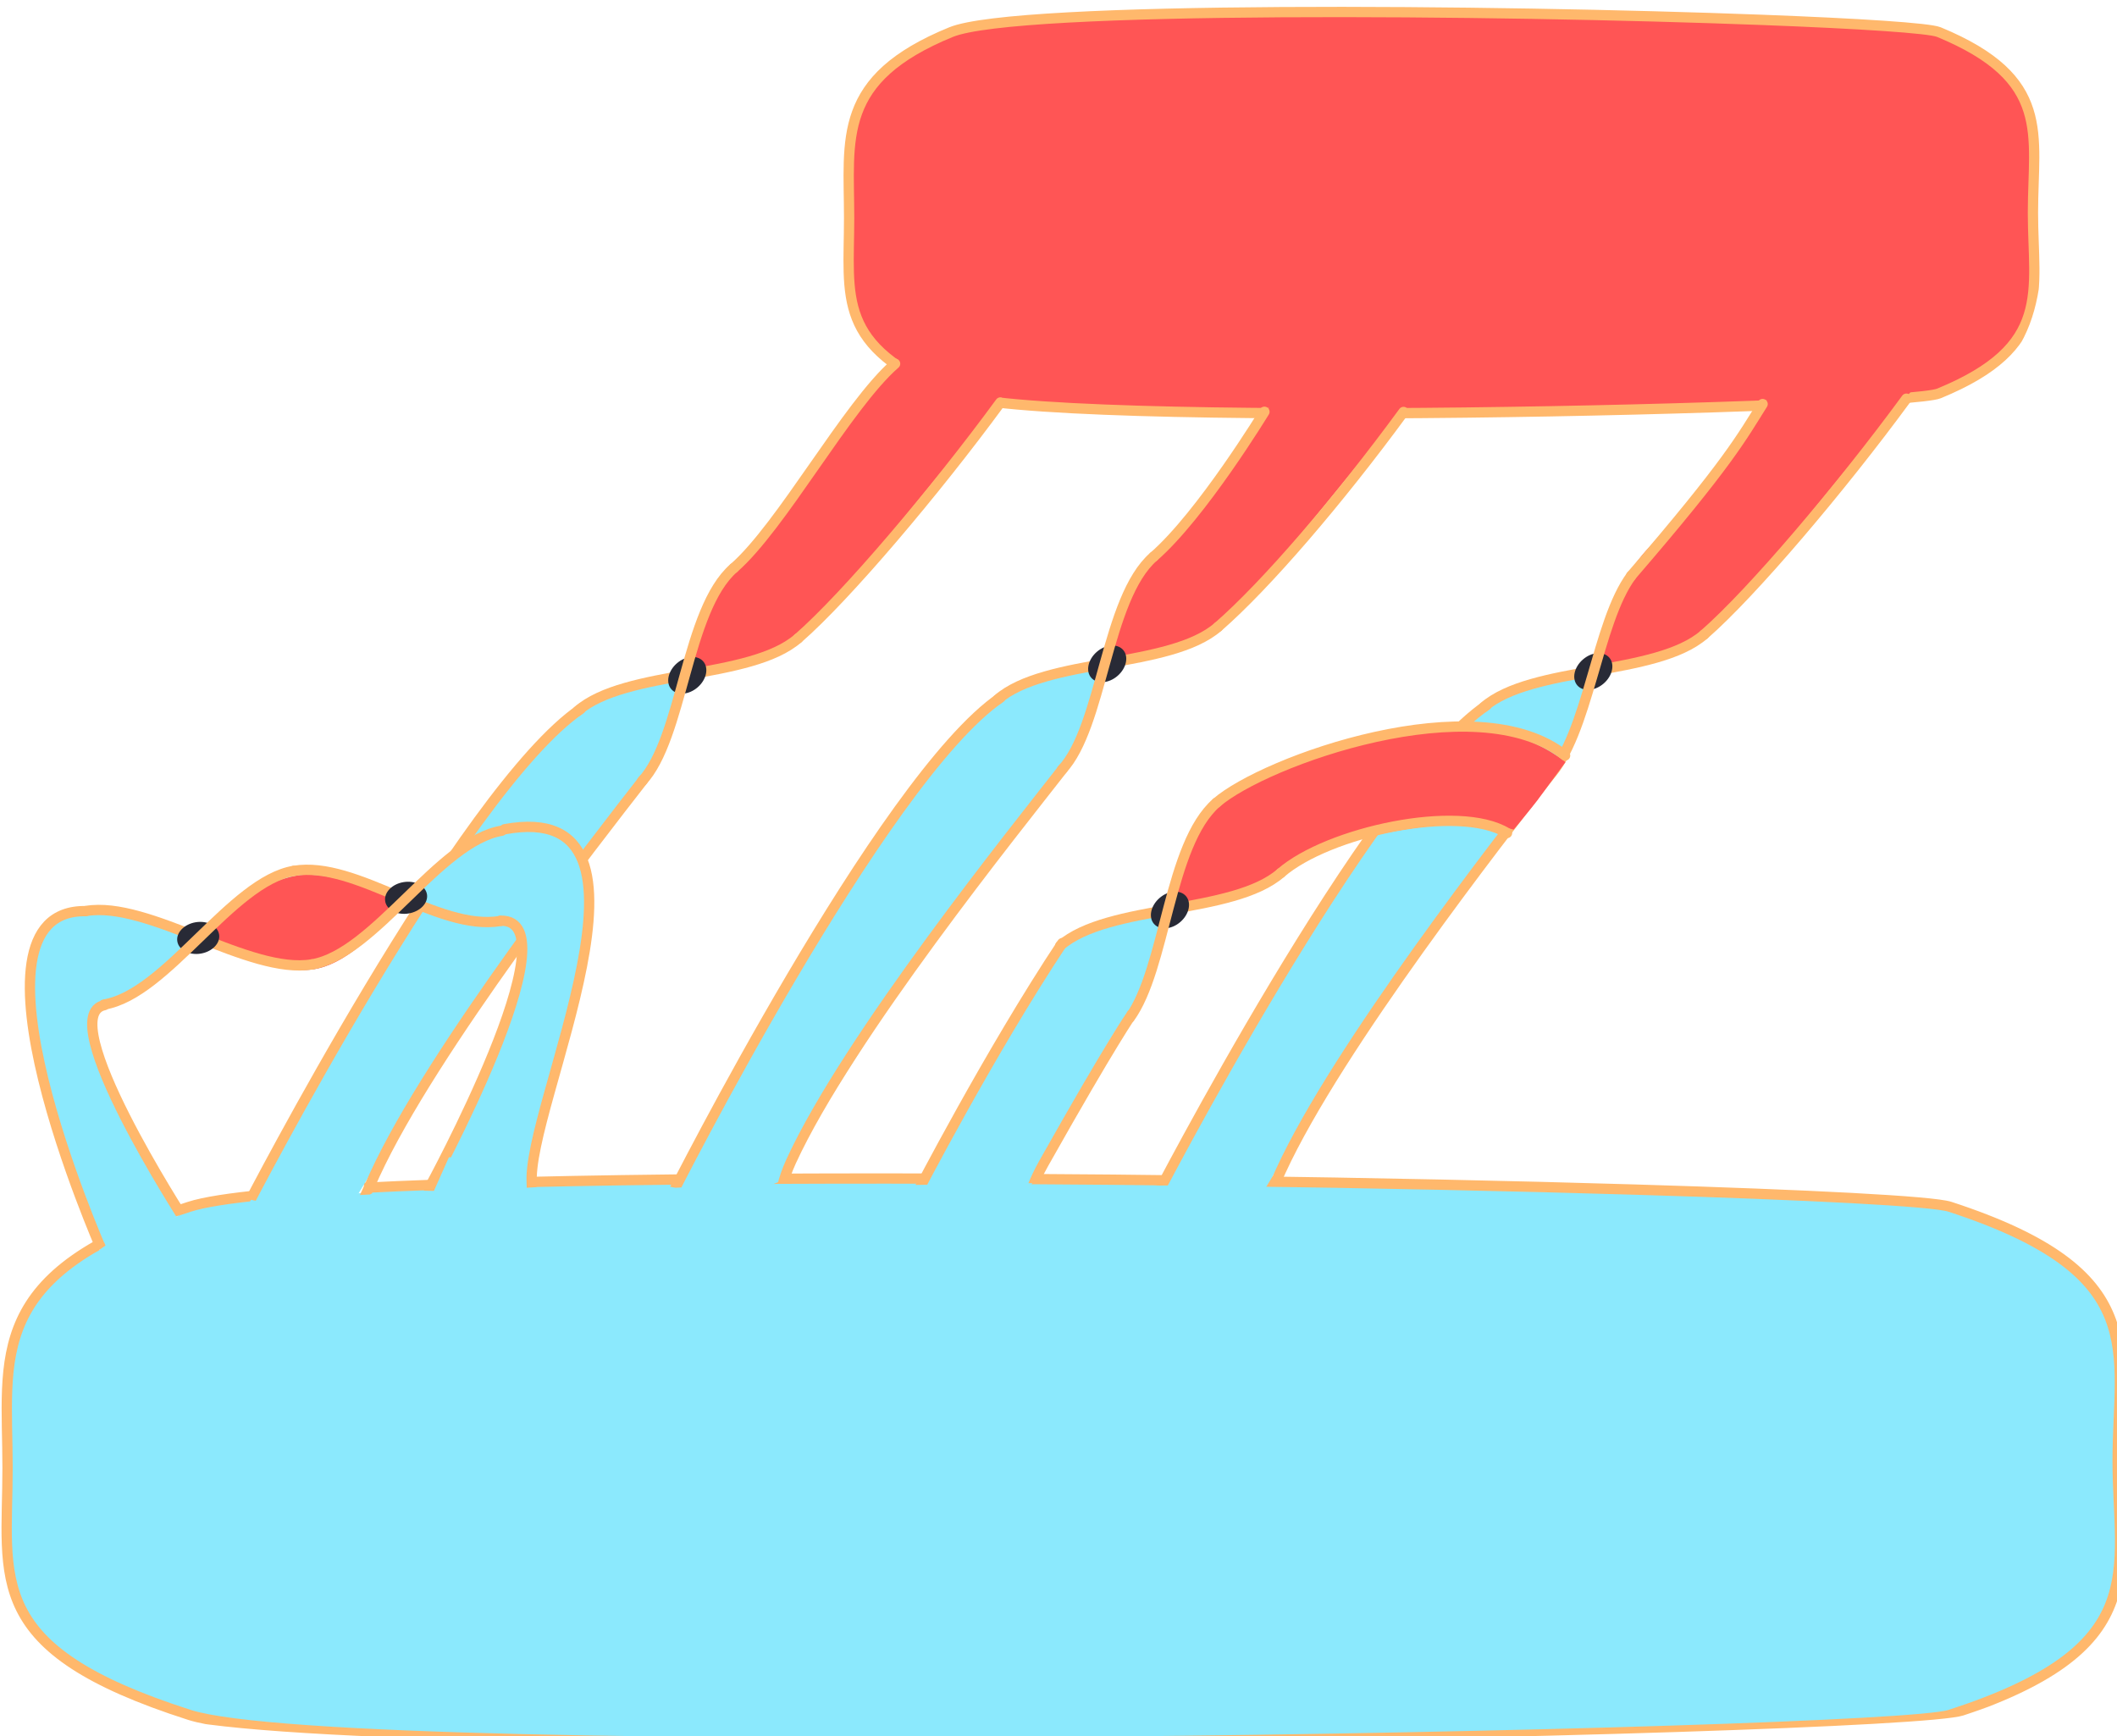 <?xml version="1.0" encoding="UTF-8" standalone="no"?>
<!DOCTYPE svg PUBLIC "-//W3C//DTD SVG 1.1//EN" "http://www.w3.org/Graphics/SVG/1.1/DTD/svg11.dtd">
<!-- Created with Vectornator (http://vectornator.io/) -->
<svg   stroke-miterlimit="10" style="fill-rule:nonzero;clip-rule:evenodd;stroke-linecap:round;stroke-linejoin:round;" version="1.1" viewBox="0 0 1000 820"   xml:space="preserve" xmlns="http://www.w3.org/2000/svg" xmlns:vectornator="http://vectornator.io" xmlns:xlink="http://www.w3.org/1999/xlink">
<defs>
<filter color-interpolation-filters="sRGB" filterUnits="userSpaceOnUse" height="61.911" id="Filter" width="79.592" x="188.957" y="389.485">
<feDropShadow dx="-3.599" dy="6.227" flood-color="#282a36" flood-opacity="0.9" in="SourceGraphic" result="Shadow" stdDeviation="4.253"/>
</filter>
<filter color-interpolation-filters="sRGB" filterUnits="userSpaceOnUse" height="61.911" id="Filter_2" width="79.592" x="198.453" y="373.82">
<feDropShadow dx="5.897" dy="-9.439" flood-color="#282a36" flood-opacity="0.9" in="SourceGraphic" result="Shadow" stdDeviation="4.253"/>
</filter>
</defs>
<clipPath id="ArtboardFrame_19">
<rect height="820" width="1000" x="0" y="0"/>
</clipPath>
<g clip-path="url(#ArtboardFrame_19)" id="Layer-1" vectornator:layerName="Layer 1" visibility="hidden">
<path d="M-110.735-138.315L1054.77-138.315L1054.77 1059.06L-110.735 1059.06L-110.735-138.315Z" fill="#282a36" fill-rule="nonzero" opacity="1" stroke="none"/>
</g>
<g clip-path="url(#ArtboardFrame_19)" id="Layer-2" vectornator:layerName="Layer 2">
<g opacity="1">
<clipPath id="ClipPath">
<path d="M-4.696 685.607C-14.171 626.683 38.457 574.606 38.457 574.606L46.742 590.476L84.365 574.223L79.04 560.128L119.769 550.946L121.813 566.998L172.327 563.436L169.686 542.141C169.686 542.141 192.338 540.495 200.136 540.167C201.724 540.1 205.816 561.999 205.816 561.999L250.844 560.883C250.844 560.883 247.063 538.309 249.454 538.228C264.049 537.728 297.108 533.782 297.108 533.782L307.581 533.344L337.672 545.507L338.552 532.886C338.552 532.886 354.148 532.003 360.511 531.93C363.844 531.892 363.605 548.044 363.605 548.044L399.917 545.095C399.917 545.095 397.709 523.156 401.657 523.103C426.327 522.773 525.881 513.996 525.881 513.996C525.881 513.996 472.419 563.149 485.708 543.488C498.997 523.828 513.762 541.582 513.762 541.582L536.911 543.481L574.901 524.389C574.901 524.389 596.023 524.713 615.383 526.57C618.969 526.914 619.175 540.113 619.175 540.113L645.178 543.805L657.041 525.976L830.984 531.056L807.724 551.35L847.676 552.536L856.673 537.799L882.518 542.943L887.473 553.381L914.781 560.05C914.781 560.05 921.262 545.144 921.724 545.298C1019.45 577.702 1008.45 631.163 1008.45 685.607C1008.45 740.284 1025.85 777.9 927.402 810.303C896.481 820.481 153.255 835.291 76.356 810.303C-23.344 777.906 4.778 744.532-4.696 685.607Z"/>
</clipPath>
<g clip-path="url(#ClipPath)">
<path d="M3.569 693.43C3.569 640.633-7.314 601.199 89.452 570.019C144.546 552.266 547.802 555.174 772.262 561.901C854.641 564.37 912.937 567.353 921.098 570.019C1016.59 601.203 1000.3 637.625 1000.3 690.019C1000.3 742.637 1017.3 778.836 921.098 810.019C890.881 819.813 164.598 834.066 89.452 810.019C-7.975 778.842 3.569 746.435 3.569 693.43Z" fill="#8be9fd" fill-rule="nonzero" opacity="1" class="stroke-orange" stroke="#ffb86c" stroke-linecap="round" stroke-linejoin="round" stroke-width="4.861"/>
</g>
</g>
<g opacity="1">
<clipPath id="ClipPath_2">
<path d="M396.458 97.369C391.143 55.46 420.669 18.421 420.669 18.421L428.377 9.883L434.186 12.114L443.437 8.124L466.287 1.593L473.554 1.804L481.496-1.591L494.292-4.67C494.292-4.67 507.001-5.84 511.376-6.074C512.267-6.121 522.722-6.061 522.722-6.061C522.722-6.061 534.229 10.886 533.705-5.993C533.181-22.872 537.704-7.395 539.045-7.453C547.234-7.808 565.78-10.614 565.78-10.614L571.656-10.926L588.538-2.276L589.032-11.252C589.032-11.252 597.782-11.88 601.352-11.932C603.221-11.959 603.087-0.471 603.087-0.471L623.46-2.568C623.46-2.568 622.221-18.172 624.436-18.21C638.276-18.445 694.13-24.687 694.13-24.687L681.516-5.443L702.608-8.023L721.632-17.296C721.632-17.296 733.482-17.065 744.343-15.744C746.355-15.499 746.471-6.112 746.471-6.112L761.059-3.486L767.715-16.167L865.302-12.554C865.302-12.554 859.275 17.447 855.304 2.102C851.334-13.243 871.904 1.895 871.904 1.895L879.715-7.758L894.215-4.099L894.684 1.423L909.766 4.59C909.766 4.59 915.951-2.534 916.211-2.424C971.037 20.623 964.87 58.646 964.87 97.369C964.87 136.257 966.456 173.917 911.224 196.963C893.876 204.202 485.504 208.737 442.361 190.965C386.427 167.923 401.774 139.278 396.458 97.369Z"/>
</clipPath>
<g clip-path="url(#ClipPath_2)">
<path d="M401.095 102.932C401.095 65.382 394.99 37.335 449.279 15.158C480.188 2.531 706.428 4.6 832.358 9.384C878.575 11.14 911.281 13.262 915.86 15.158C969.436 37.337 960.296 63.242 960.296 100.506C960.296 137.93 969.832 163.676 915.86 185.855C898.907 192.821 491.438 202.958 449.279 185.855C394.619 163.681 401.095 140.632 401.095 102.932Z" fill="#ff5555" fill-rule="nonzero" opacity="1" class="stroke-orange" stroke="#ffb86c" stroke-linecap="round" stroke-linejoin="round" stroke-width="4.861"/>
</g>
</g>
</g>
<g id="Layer-7" vectornator:layerName="Layer 7">
<g opacity="1">
<clipPath id="ClipPath_3">
<path d="M326.437 325.567C307.062 307.143 165.112 318.074 182.955 299.31C200.798 280.547 88.275 603.297 107.649 621.721C127.023 640.144 405.38 356.777 387.537 375.541C369.694 394.305 345.811 343.991 326.437 325.567Z"/>
</clipPath>
<g clip-path="url(#ClipPath_3)">
<path d="M452.462 233.611C428.943 252.236 369.241 249.758 345.722 268.382L345.717 268.376C322.198 287 320.325 358.183 305.026 369.308C272.546 392.926 169.326 563.757 169.326 563.757C169.326 563.757 106.497 589.149 118.525 566.753C231.778 355.884 269.191 338.642 269.191 338.642C288.673 323.214 331.914 319.67 359.66 310.473C365.409 308.567 370.479 306.15 374.516 302.953L374.521 302.96C398.04 284.335 393.733 221.501 424.92 195.96C448.86 176.354 564.994 33.844 660.481 36.812C759.538 39.892 713.28 114.275 726.123 133.07C726.123 133.07 709.807 144.026 709.62 143.579C686.314 87.841 749.54 81.345 660.224 75.757C615.75 72.975 465.444 228.676 451.464 233.731" fill="#8be9fd" fill-rule="nonzero" opacity="1" stroke="none"/>
</g>
</g>
<g opacity="1">
<clipPath id="ClipPath_4">
<path d="M326.437 325.567C307.062 307.143 309.874 272.164 327.717 253.4C335.863 244.834 290.618 211.265 329.599 177.034C376.002 136.286 448.695 174.99 446.724 177.759C444.753 180.528 570.229 195.188 551.254 229.316C518.772 287.735 409.141 308.274 397.878 320.118C380.035 338.882 345.811 343.991 326.437 325.567Z"/>
</clipPath>
<g clip-path="url(#ClipPath_4)">
<path d="M429.438 165.264C405.919 183.889 369.241 249.758 345.722 268.382L344.84 271.883C316.05 302.365 329.579 344.078 297.896 367.16C277.69 381.881 370.363 436.07 370.363 436.07L342.798 465.057C342.798 465.057 212.892 362.225 268.732 332.527C302.243 314.705 331.914 319.67 359.66 310.473C365.409 308.567 370.479 306.15 374.516 302.953L374.521 302.96C398.04 284.335 453.226 209.661 484.41 175.798C541.99 113.272 596.665 43.162 616.86 72.715L563.666 41.015C563.666 41.015 537.372 65.439 495.315 80.643" fill="#ff5555" fill-rule="nonzero" opacity="1" stroke="none"/>
</g>
</g>
<g opacity="1">
<path d="M376.991 301.52C354.367 321.222 295.465 316.137 272.841 335.839" fill="none" opacity="1" class="stroke-orange" stroke="#ffb86c" stroke-linecap="round" stroke-linejoin="round" stroke-width="4.861"/>
<path d="M317.105 325.545C314.384 322.421 315.555 316.949 319.72 313.322C323.885 309.695 329.467 309.287 332.187 312.41C334.907 315.534 333.736 321.007 329.571 324.634C325.406 328.261 319.825 328.669 317.105 325.545Z" fill="#282a36" fill-rule="nonzero" opacity="1" stroke="none"/>
<path d="M303.223 369.035C322.458 348.543 323.986 288.026 346.609 268.324" fill="none" opacity="1" class="stroke-orange" stroke="#ffb86c" stroke-linecap="round" stroke-linejoin="round" stroke-width="4.861"/>
<path d="M376.997 301.526C399.621 281.824 441.651 232.25 472.547 190.103" fill="none" opacity="1" class="stroke-orange" stroke="#ffb86c" stroke-linecap="round" stroke-linejoin="round" stroke-width="4.861"/>
<path d="M422.815 171.805C400.191 191.507 369.239 248.629 346.615 268.331" fill="none" opacity="1" class="stroke-orange" stroke="#ffb86c" stroke-linecap="round" stroke-linejoin="round" stroke-width="4.861"/>
</g>
<g opacity="1">
<clipPath id="ClipPath_5">
<path d="M32.41 98.084L431.46 174.649L442.579 180.461L488.124 189.283L505.334 190.5L979.141 284.397L962.035 573.876L740.302 562.18C740.302 562.18 692.612 559.224 555.286 559.093C510.394 559.051 457.159 557.92 404.389 557.437C386.811 557.276 358.515 558.138 341.658 558.992C275.766 562.33 192.523 555.739 192.523 555.739L174.679 564.221L120.586 567.15L90.917 560.988L8.692 593.569L32.41 98.084Z"/>
</clipPath>
<g clip-path="url(#ClipPath_5)">
<path d="M274.276 334.912C218.274 373.056 116.706 569.802 116.706 569.802L170.506 569.476C170.506 569.476 172.791 564.065 177.053 554.81C204.124 496.027 281.911 396.533 303.818 368.394" fill="none" opacity="1" class="stroke-orange" stroke="#ffb86c" stroke-linecap="butt" stroke-linejoin="round" stroke-width="4.861"/>
</g>
</g>
</g>
<g clip-path="url(#ArtboardFrame_19)" id="Layer-3" vectornator:layerName="Layer 3">
<g opacity="1">
<clipPath id="ClipPath_6">
<path d="M524.798 320.157C505.424 301.734 363.474 312.664 381.317 293.901C399.16 275.137 286.636 597.887 306.011 616.311C325.385 634.734 603.742 351.367 585.899 370.131C568.056 388.895 544.173 338.581 524.798 320.157Z"/>
</clipPath>
<g clip-path="url(#ClipPath_6)">
<path d="M650.824 228.201C627.305 246.826 567.602 244.348 544.084 262.973L544.078 262.966C520.56 281.59 518.687 352.773 503.388 363.898C470.907 387.516 367.688 558.347 367.688 558.347C367.688 558.347 304.859 583.739 316.887 561.343C430.14 350.474 467.553 333.232 467.553 333.232C487.035 317.805 530.276 314.26 558.021 305.063C563.77 303.158 568.841 300.74 572.877 297.543L572.883 297.55C596.402 278.926 592.095 216.091 623.282 190.55C647.222 170.944 763.355 28.434 858.843 31.402C957.9 34.482 911.642 108.866 924.485 127.66C924.485 127.66 908.168 138.616 907.982 138.169C884.675 82.431 947.902 75.935 858.586 70.347C814.112 67.565 663.806 223.266 649.825 228.321" fill="#8be9fd" fill-rule="nonzero" opacity="1" stroke="none"/>
</g>
</g>
<g opacity="1">
<clipPath id="ClipPath_7">
<path d="M524.798 320.157C505.424 301.734 508.236 266.754 526.079 247.99C534.225 239.424 488.979 205.855 527.961 171.624C574.364 130.876 647.057 169.58 645.086 172.349C643.115 175.118 768.59 189.778 749.615 223.906C717.134 282.325 607.502 302.864 596.239 314.708C578.396 333.472 544.173 338.581 524.798 320.157Z"/>
</clipPath>
<g clip-path="url(#ClipPath_7)">
<path d="M627.799 159.854C604.281 178.479 567.602 244.348 544.084 262.973L543.201 266.473C514.412 296.956 527.94 338.668 496.258 361.75C476.052 376.471 568.724 430.661 568.724 430.661L541.16 459.647C541.16 459.647 411.254 356.815 467.094 327.117C500.605 309.295 530.276 314.26 558.021 305.063C563.77 303.158 568.841 300.74 572.877 297.543L572.883 297.55C596.402 278.926 651.587 204.251 682.772 170.388C740.352 107.862 795.027 37.752 815.222 67.305L762.028 35.605C762.028 35.605 735.734 60.029 693.676 75.233" fill="#ff5555" fill-rule="nonzero" opacity="1" stroke="none"/>
</g>
</g>
<g opacity="1">
<path d="M575.353 296.11C552.729 315.812 493.827 310.727 471.203 330.429" fill="none" opacity="1" class="stroke-orange" stroke="#ffb86c" stroke-linecap="round" stroke-linejoin="round" stroke-width="4.861"/>
<path d="M515.466 320.135C512.746 317.012 513.917 311.539 518.082 307.912C522.247 304.285 527.828 303.877 530.549 307.001C533.269 310.124 532.098 315.597 527.933 319.224C523.768 322.851 518.187 323.259 515.466 320.135Z" fill="#282a36" fill-rule="nonzero" opacity="1" stroke="none"/>
<path d="M501.585 363.625C520.82 343.134 522.347 282.616 544.971 262.914" fill="none" opacity="1" class="stroke-orange" stroke="#ffb86c" stroke-linecap="round" stroke-linejoin="round" stroke-width="4.861"/>
<path d="M575.359 296.117C597.982 276.415 632.087 236.747 662.983 194.6" fill="none" opacity="1" class="stroke-orange" stroke="#ffb86c" stroke-linecap="round" stroke-linejoin="round" stroke-width="4.861"/>
<path d="M597.276 194.505C597.276 194.505 567.601 243.219 544.977 262.921" fill="none" opacity="1" class="stroke-orange" stroke="#ffb86c" stroke-linecap="round" stroke-linejoin="round" stroke-width="4.861"/>
</g>
<g opacity="1">
<clipPath id="ClipPath_8">
<path d="M230.771 92.674L629.821 169.239L640.941 175.051L686.486 183.874L703.696 185.09L1177.5 278.987L1160.4 568.466L938.664 556.77C938.664 556.77 890.973 553.814 753.648 553.684C708.756 553.641 655.52 552.511 602.75 552.027C585.173 551.866 556.877 552.728 540.02 553.582C474.128 556.921 390.885 550.329 390.885 550.329L373.041 558.811L318.947 561.024L289.279 555.579L207.053 588.159L230.771 92.674Z"/>
</clipPath>
<g clip-path="url(#ClipPath_8)">
<path d="M472.637 329.502C416.635 367.647 317.217 564.631 317.217 564.631L368.868 564.067C368.868 564.067 369.481 557.699 373.743 548.445C400.813 489.661 480.273 391.123 502.18 362.985" fill="none" opacity="1" class="stroke-orange" stroke="#ffb86c" stroke-linecap="butt" stroke-linejoin="round" stroke-width="4.861"/>
</g>
</g>
</g>
<g clip-path="url(#ArtboardFrame_19)" id="Layer-6" vectornator:layerName="Layer 6">
<g opacity="1">
<clipPath id="ClipPath_9">
<path d="M754.413 323.769C735.039 305.345 593.088 316.276 610.931 297.512C628.774 278.748 516.251 601.499 535.625 619.922C555 638.346 833.357 354.979 815.514 373.743C797.671 392.507 773.787 342.192 754.413 323.769Z"/>
</clipPath>
<g clip-path="url(#ClipPath_9)">
<path d="M880.438 231.813C856.92 250.438 797.217 247.96 773.699 266.584L773.693 266.578C750.174 285.202 748.301 356.385 733.003 367.51C700.522 391.127 597.303 561.959 597.303 561.959C597.303 561.959 534.474 587.351 546.502 564.955C659.754 354.086 697.167 336.844 697.167 336.844C716.649 321.416 759.891 317.872 787.636 308.675C793.385 306.769 798.455 304.352 802.492 301.155L802.498 301.162C826.016 282.537 821.709 219.703 852.897 194.162C876.837 174.556 992.97 32.046 1088.46 35.014C1187.51 38.093 1141.26 112.477 1154.1 131.272C1154.1 131.272 1137.78 142.228 1137.6 141.781C1114.29 86.043 1177.52 79.547 1088.2 73.959C1043.73 71.176 893.421 226.878 879.44 231.932" fill="#8be9fd" fill-rule="nonzero" opacity="1" stroke="none"/>
</g>
</g>
<g opacity="1">
<clipPath id="ClipPath_10">
<path d="M754.413 323.769C735.039 305.345 737.85 270.366 755.693 251.602C763.84 243.036 718.594 209.467 757.576 175.236C803.979 134.487 876.672 173.192 874.7 175.961C872.729 178.73 998.205 193.39 979.23 227.517C946.749 285.937 837.117 306.475 825.854 318.32C808.011 337.084 773.787 342.192 754.413 323.769Z"/>
</clipPath>
<g clip-path="url(#ClipPath_10)">
<path d="M857.414 163.466C833.896 182.091 806.837 235.258 783.319 253.882L778.42 259.157C749.631 289.64 757.555 342.28 725.873 365.362C705.666 380.083 798.339 434.272 798.339 434.272L770.775 463.259C770.775 463.259 640.869 360.427 696.708 330.729C730.219 312.906 759.891 317.872 787.636 308.675C793.385 306.769 798.455 304.352 802.492 301.155L802.498 301.162C826.016 282.537 881.202 207.863 912.386 174C969.966 111.474 1024.64 41.363 1044.84 70.917L991.643 39.217C991.643 39.217 965.348 63.641 923.291 78.845" fill="#ff5555" fill-rule="nonzero" opacity="1" stroke="none"/>
</g>
</g>
<g opacity="1">
<path d="M804.967 299.722C782.344 319.424 723.441 314.339 700.818 334.041" fill="none" opacity="1" class="stroke-orange" stroke="#ffb86c" stroke-linecap="round" stroke-linejoin="round" stroke-width="4.861"/>
<path d="M745.081 323.747C742.361 320.623 743.532 315.151 747.697 311.524C751.862 307.897 757.443 307.488 760.164 310.612C762.884 313.736 761.713 319.208 757.548 322.835C753.383 326.462 747.801 326.871 745.081 323.747Z" fill="#282a36" fill-rule="nonzero" opacity="1" stroke="none"/>
<path d="M731.199 367.237C750.435 346.745 754.124 293.961 770.663 271.85" fill="none" opacity="1" class="stroke-orange" stroke="#ffb86c" stroke-linecap="round" stroke-linejoin="round" stroke-width="4.861"/>
<path d="M804.973 299.728C827.597 280.026 869.627 230.452 900.523 188.305" fill="none" opacity="1" class="stroke-orange" stroke="#ffb86c" stroke-linecap="round" stroke-linejoin="round" stroke-width="4.861"/>
<path d="M832.6 190.853C822.961 206.171 816.471 218.709 770.485 272.036" fill="none" opacity="1" class="stroke-orange" stroke="#ffb86c" stroke-linecap="round" stroke-linejoin="round" stroke-width="4.861"/>
</g>
<g opacity="1">
<clipPath id="ClipPath_11">
<path d="M460.386 96.286L859.436 172.851L870.555 178.663L916.101 187.485L933.311 188.702L1407.12 282.599L1390.01 572.078L1168.28 560.381C1168.28 560.381 1120.59 557.426 983.263 557.295C938.371 557.253 885.135 556.122 832.365 555.639C814.788 555.478 786.492 556.34 769.634 557.194C703.742 560.532 620.5 553.94 620.5 553.94L604.69 560.454L549.587 559.963L518.894 559.19L436.668 591.771L460.386 96.286Z"/>
</clipPath>
<g clip-path="url(#ClipPath_11)">
<path d="M702.252 333.114C646.25 371.258 544.682 568.004 544.682 568.004L598.482 567.678C598.482 567.678 600.768 562.266 605.029 553.012C632.1 494.229 709.887 394.735 731.794 366.596" fill="none" opacity="1" class="stroke-orange" stroke="#ffb86c" stroke-linecap="butt" stroke-linejoin="round" stroke-width="4.861"/>
</g>
</g>
</g>
<g clip-path="url(#ArtboardFrame_19)" id="Layer-5" vectornator:layerName="Layer 5">
<g opacity="1">
<path d="M225.585 408.178C230.216 400.29 252.477 393.951 256.083 403.945C259.688 413.939 243.244 423.879 239.357 427.119C236.911 429.157 214.678 432.983 209.244 423.407C204.559 415.152 215.21 425.85 225.585 408.178Z" fill="#8be9fd" fill-rule="nonzero" filter="url(#Filter)" class="stroke-orange" stroke="#ffb86c" stroke-linecap="butt" stroke-linejoin="round" stroke-width="9.836" vectornator:shadowAngle="2.09486" vectornator:shadowColor="#282a36" vectornator:shadowOffset="7.19178" vectornator:shadowOpacity="0.9" vectornator:shadowRadius="8.50685"/>
<path d="M225.585 408.178C230.216 400.29 252.477 393.951 256.083 403.945C259.688 413.939 243.244 423.879 239.357 427.119C236.911 429.157 214.678 432.983 209.244 423.407C204.559 415.152 215.21 425.85 225.585 408.178Z" fill="#8be9fd" fill-rule="nonzero" filter="url(#Filter_2)" class="stroke-orange" stroke="#ffb86c" stroke-linecap="butt" stroke-linejoin="round" stroke-width="9.836" vectornator:shadowAngle="-1.01235" vectornator:shadowColor="#282a36" vectornator:shadowOffset="11.1301" vectornator:shadowOpacity="0.9" vectornator:shadowRadius="8.50685"/>
<path d="M228.448 434.29C195.622 429.638 170.21 409.319 140.499 413.478L140.498 413.469C110.787 417.628 96.471 457.764 49.255 474.461C28.116 481.936 85.359 573.603 85.359 573.603L48.834 594.179C48.834 594.179-21.558 427.179 41.632 429.83C79.555 431.421 41.836 429.772 41.836 429.772C66.447 426.327 102.631 450.721 131.215 456.833C137.138 458.099 142.734 458.581 147.834 457.867L147.835 457.876C177.546 453.717 201.774 396.722 241.599 390.48C325.574 377.318 241.151 535.613 251.452 562.752C251.452 562.752 188.732 593.959 202.738 564.464C263.154 437.233 252.781 437.739 228.448 434.29Z" fill="#8be9fd" fill-rule="nonzero" opacity="1" stroke="none"/>
<clipPath id="ClipPath_12">
<path d="M97.14 455.23C89.756 429.534 107.668 398.594 132.554 391.443C157.44 384.292 183.6 399.325 190.984 425.021C198.368 450.716 184.18 477.344 159.294 484.495C134.408 491.647 104.524 480.926 97.14 455.23Z"/>
</clipPath>
<g clip-path="url(#ClipPath_12)">
<path d="M246.498 441.573C216.787 445.732 170.21 409.319 140.499 413.478L140.498 413.469C99.113 421.534 95.052 460.726 49.255 474.461C25.309 481.642 76.874 570.571 76.874 570.571L38.43 581.618C38.43 581.618-21.558 427.179 41.632 429.83C79.555 431.421 41.836 429.772 41.836 429.772C66.447 426.327 102.631 450.721 131.215 456.833C137.138 458.099 142.734 458.581 147.834 457.867L147.835 457.876C177.546 453.717 199.729 403.368 239.554 397.126C323.529 383.964 313.964 469.932 316.422 505.642L277.054 515.549C277.054 515.549 291.061 449.871 247.093 441.696" fill="#ff5555" fill-rule="nonzero" opacity="1" stroke="none"/>
<path d="M226.214 394.221L197.876 431.161L240.889 435.209L269.986 397.257L226.214 394.221Z" fill="none" opacity="1" class="stroke-orange" stroke="#ffb86c" stroke-linecap="butt" stroke-linejoin="round" stroke-width="4.861"/>
</g>
</g>
<g opacity="1">
<path d="M147.376 455.526C117.788 460.486 70.243 425.346 40.656 430.307" fill="none" opacity="1" class="stroke-orange" stroke="#ffb86c" stroke-linecap="round" stroke-linejoin="round" stroke-width="4.861"/>
<path d="M83.767 444.683C83.082 440.597 86.943 436.546 92.39 435.632C97.836 434.719 102.807 437.291 103.492 441.376C104.177 445.461 100.317 449.513 94.87 450.426C89.423 451.339 84.452 448.768 83.767 444.683Z" fill="#282a36" fill-rule="nonzero" opacity="1" stroke="none"/>
<path d="M49.19 474.49C78.777 469.53 109.255 416.303 138.842 411.343" fill="none" opacity="1" class="stroke-orange" stroke="#ffb86c" stroke-linecap="round" stroke-linejoin="round" stroke-width="4.861"/>
<path d="M236.36 435.037C206.773 439.998 168.431 406.391 138.843 411.351" fill="none" opacity="1" class="stroke-orange" stroke="#ffb86c" stroke-linecap="round" stroke-linejoin="round" stroke-width="4.861"/>
<path d="M181.954 425.727C181.269 421.642 185.13 417.59 190.577 416.677C196.023 415.764 200.994 418.335 201.679 422.42C202.364 426.506 198.504 430.558 193.057 431.471C187.61 432.384 182.639 429.812 181.954 425.727Z" fill="#282a36" fill-rule="nonzero" opacity="1" stroke="none"/>
<path d="M147.377 455.535C176.964 450.575 207.442 397.348 237.029 392.388" fill="none" opacity="1" class="stroke-orange" stroke="#ffb86c" stroke-linecap="round" stroke-linejoin="round" stroke-width="4.861"/>
<clipPath id="ClipPath_13">
<path d="M-636.987 500.587L358.765 267.523L253.325 560.755L248.801 561.029L248.536 550.202L212.063 546.622L204.974 562.522L198.067 562.382L147.777 537.103C147.777 537.103 88.369 572.781 84.359 574.167C72.672 578.205 46.465 579.54 46.465 579.54L49.832 588.354L43.197 592.887L-376.022 702.533L-471.296 738.229L-539.839 794.126L-636.987 500.587Z"/>
</clipPath>
<g clip-path="url(#ClipPath_13)">
<path d="M40.455 430.37C-22.784 429.429 47.851 590.003 47.851 590.003L87.124 576.167C87.124 576.167 24.816 479.922 49.282 474.779" fill="none" opacity="1" class="stroke-orange" stroke="#ffb86c" stroke-linecap="butt" stroke-linejoin="round" stroke-width="4.861"/>
<path d="M236.431 434.901C272.263 433.944 202.536 561.516 202.536 561.516L251.238 559.482C247.815 523.851 321.967 376.263 238.379 391.69" fill="none" opacity="1" class="stroke-orange" stroke="#ffb86c" stroke-linecap="round" stroke-linejoin="round" stroke-width="4.861"/>
</g>
</g>
</g>
<g clip-path="url(#ArtboardFrame_19)" id="Layer-4" vectornator:layerName="Layer 4">
<g opacity="1">
<clipPath id="ClipPath_14">
<path d="M552.463 437.157C533.088 418.734 391.138 429.664 408.981 410.901C426.824 392.137 314.301 714.887 333.675 733.311C353.049 751.734 631.407 468.367 613.564 487.131C595.721 505.895 571.837 455.581 552.463 437.157Z"/>
</clipPath>
<g clip-path="url(#ClipPath_14)">
<path d="M678.488 345.201C654.97 363.826 595.267 361.348 571.748 379.973L571.743 379.966C548.224 398.59 554.832 448.845 531.052 480.898C513.845 504.092 495.922 551.39 483.404 564.056C472.688 574.899 420.985 585.791 433.733 563.798C470.013 501.208 500.126 448.051 500.126 448.051C519.608 432.623 557.94 431.26 585.686 422.063C591.435 420.158 596.505 417.74 600.542 414.543L600.548 414.55C624.066 395.926 619.759 333.091 650.947 307.55C674.887 287.944 791.02 145.434 886.507 148.402C985.565 151.482 939.306 225.866 952.149 244.66C952.149 244.66 935.833 255.616 935.646 255.169C912.34 199.431 975.566 192.935 886.25 187.347C841.777 184.565 691.47 340.266 677.49 345.321" fill="#8be9fd" fill-rule="nonzero" opacity="1" stroke="none"/>
</g>
</g>
<g opacity="1">
<clipPath id="ClipPath_15">
<path d="M557.668 434.342C538.294 415.919 539.292 382.753 557.135 363.989C565.281 355.423 520.036 321.854 559.017 287.623C605.42 246.875 678.113 285.579 676.142 288.348C674.171 291.117 761.687 328.112 739.481 360.231C729.163 375.155 714.973 391.872 714.973 391.872C714.973 391.872 692.032 385.349 680.213 390.203C649.164 402.954 632.663 425.063 627.295 430.707C609.452 449.471 577.042 452.766 557.668 434.342Z"/>
</clipPath>
<g clip-path="url(#ClipPath_15)">
<path d="M739.468 359.986C691.122 321.419 598.659 360.347 575.14 378.971L574.258 382.472C545.468 412.954 558.997 454.667 527.314 477.749C507.108 492.47 599.78 546.659 599.78 546.659L572.216 575.646C572.216 575.646 442.31 472.814 498.15 443.116C531.661 425.294 561.332 430.259 589.078 421.062C594.827 419.156 599.897 416.739 603.934 413.542L603.939 413.549C627.458 394.924 687.115 383.782 715.768 392.228" fill="#ff5555" fill-rule="nonzero" opacity="1" stroke="none"/>
</g>
</g>
<g opacity="1">
<path d="M604.993 412.369C582.369 432.071 523.467 426.986 500.843 446.688" fill="none" opacity="1" class="stroke-orange" stroke="#ffb86c" stroke-linecap="round" stroke-linejoin="round" stroke-width="4.861"/>
<path d="M545.106 436.394C542.386 433.27 543.557 427.798 547.722 424.17C551.887 420.543 557.469 420.135 560.189 423.259C562.909 426.383 561.738 431.855 557.573 435.482C553.408 439.109 547.827 439.517 545.106 436.394Z" fill="#282a36" fill-rule="nonzero" opacity="1" stroke="none"/>
<path d="M533.569 480.843C550.624 457.521 551.988 398.875 574.611 379.173" fill="none" opacity="1" class="stroke-orange" stroke="#ffb86c" stroke-linecap="round" stroke-linejoin="round" stroke-width="4.861"/>
<path d="M604.999 412.375C627.219 393.025 689.041 379.503 711.876 393.471" fill="none" opacity="1" class="stroke-orange" stroke="#ffb86c" stroke-linecap="butt" stroke-linejoin="round" stroke-width="4.861"/>
<path d="M739.301 356.871C697.506 323.37 597.241 359.477 574.617 379.179" fill="none" opacity="1" class="stroke-orange" stroke="#ffb86c" stroke-linecap="butt" stroke-linejoin="round" stroke-width="4.861"/>
</g>
<g opacity="1">
<clipPath id="ClipPath_16">
<path d="M348.436 92.674L747.486 169.239L758.605 175.051L804.15 183.874L821.36 185.09L1295.17 278.987L1278.06 568.466L1056.33 556.77C1056.33 556.77 1008.64 553.814 871.312 553.684C826.421 553.641 773.185 552.511 720.415 552.027C702.838 551.866 674.541 552.728 657.684 553.582C591.792 556.921 508.549 550.329 508.549 550.329L490.706 558.811L431.983 559.71L406.943 555.579L324.718 588.159L348.436 92.674Z"/>
</clipPath>
<g clip-path="url(#ClipPath_16)">
<path d="M501.781 445.489C467.717 496.747 432.732 564.393 432.732 564.393L486.532 564.067C486.532 564.067 488.078 558.277 493.079 549.401C526.114 490.769 534.353 479.657 534.477 479.243" fill="none" opacity="1" class="stroke-orange" stroke="#ffb86c" stroke-linecap="butt" stroke-linejoin="round" stroke-width="4.861"/>
</g>
</g>
</g>
</svg>
